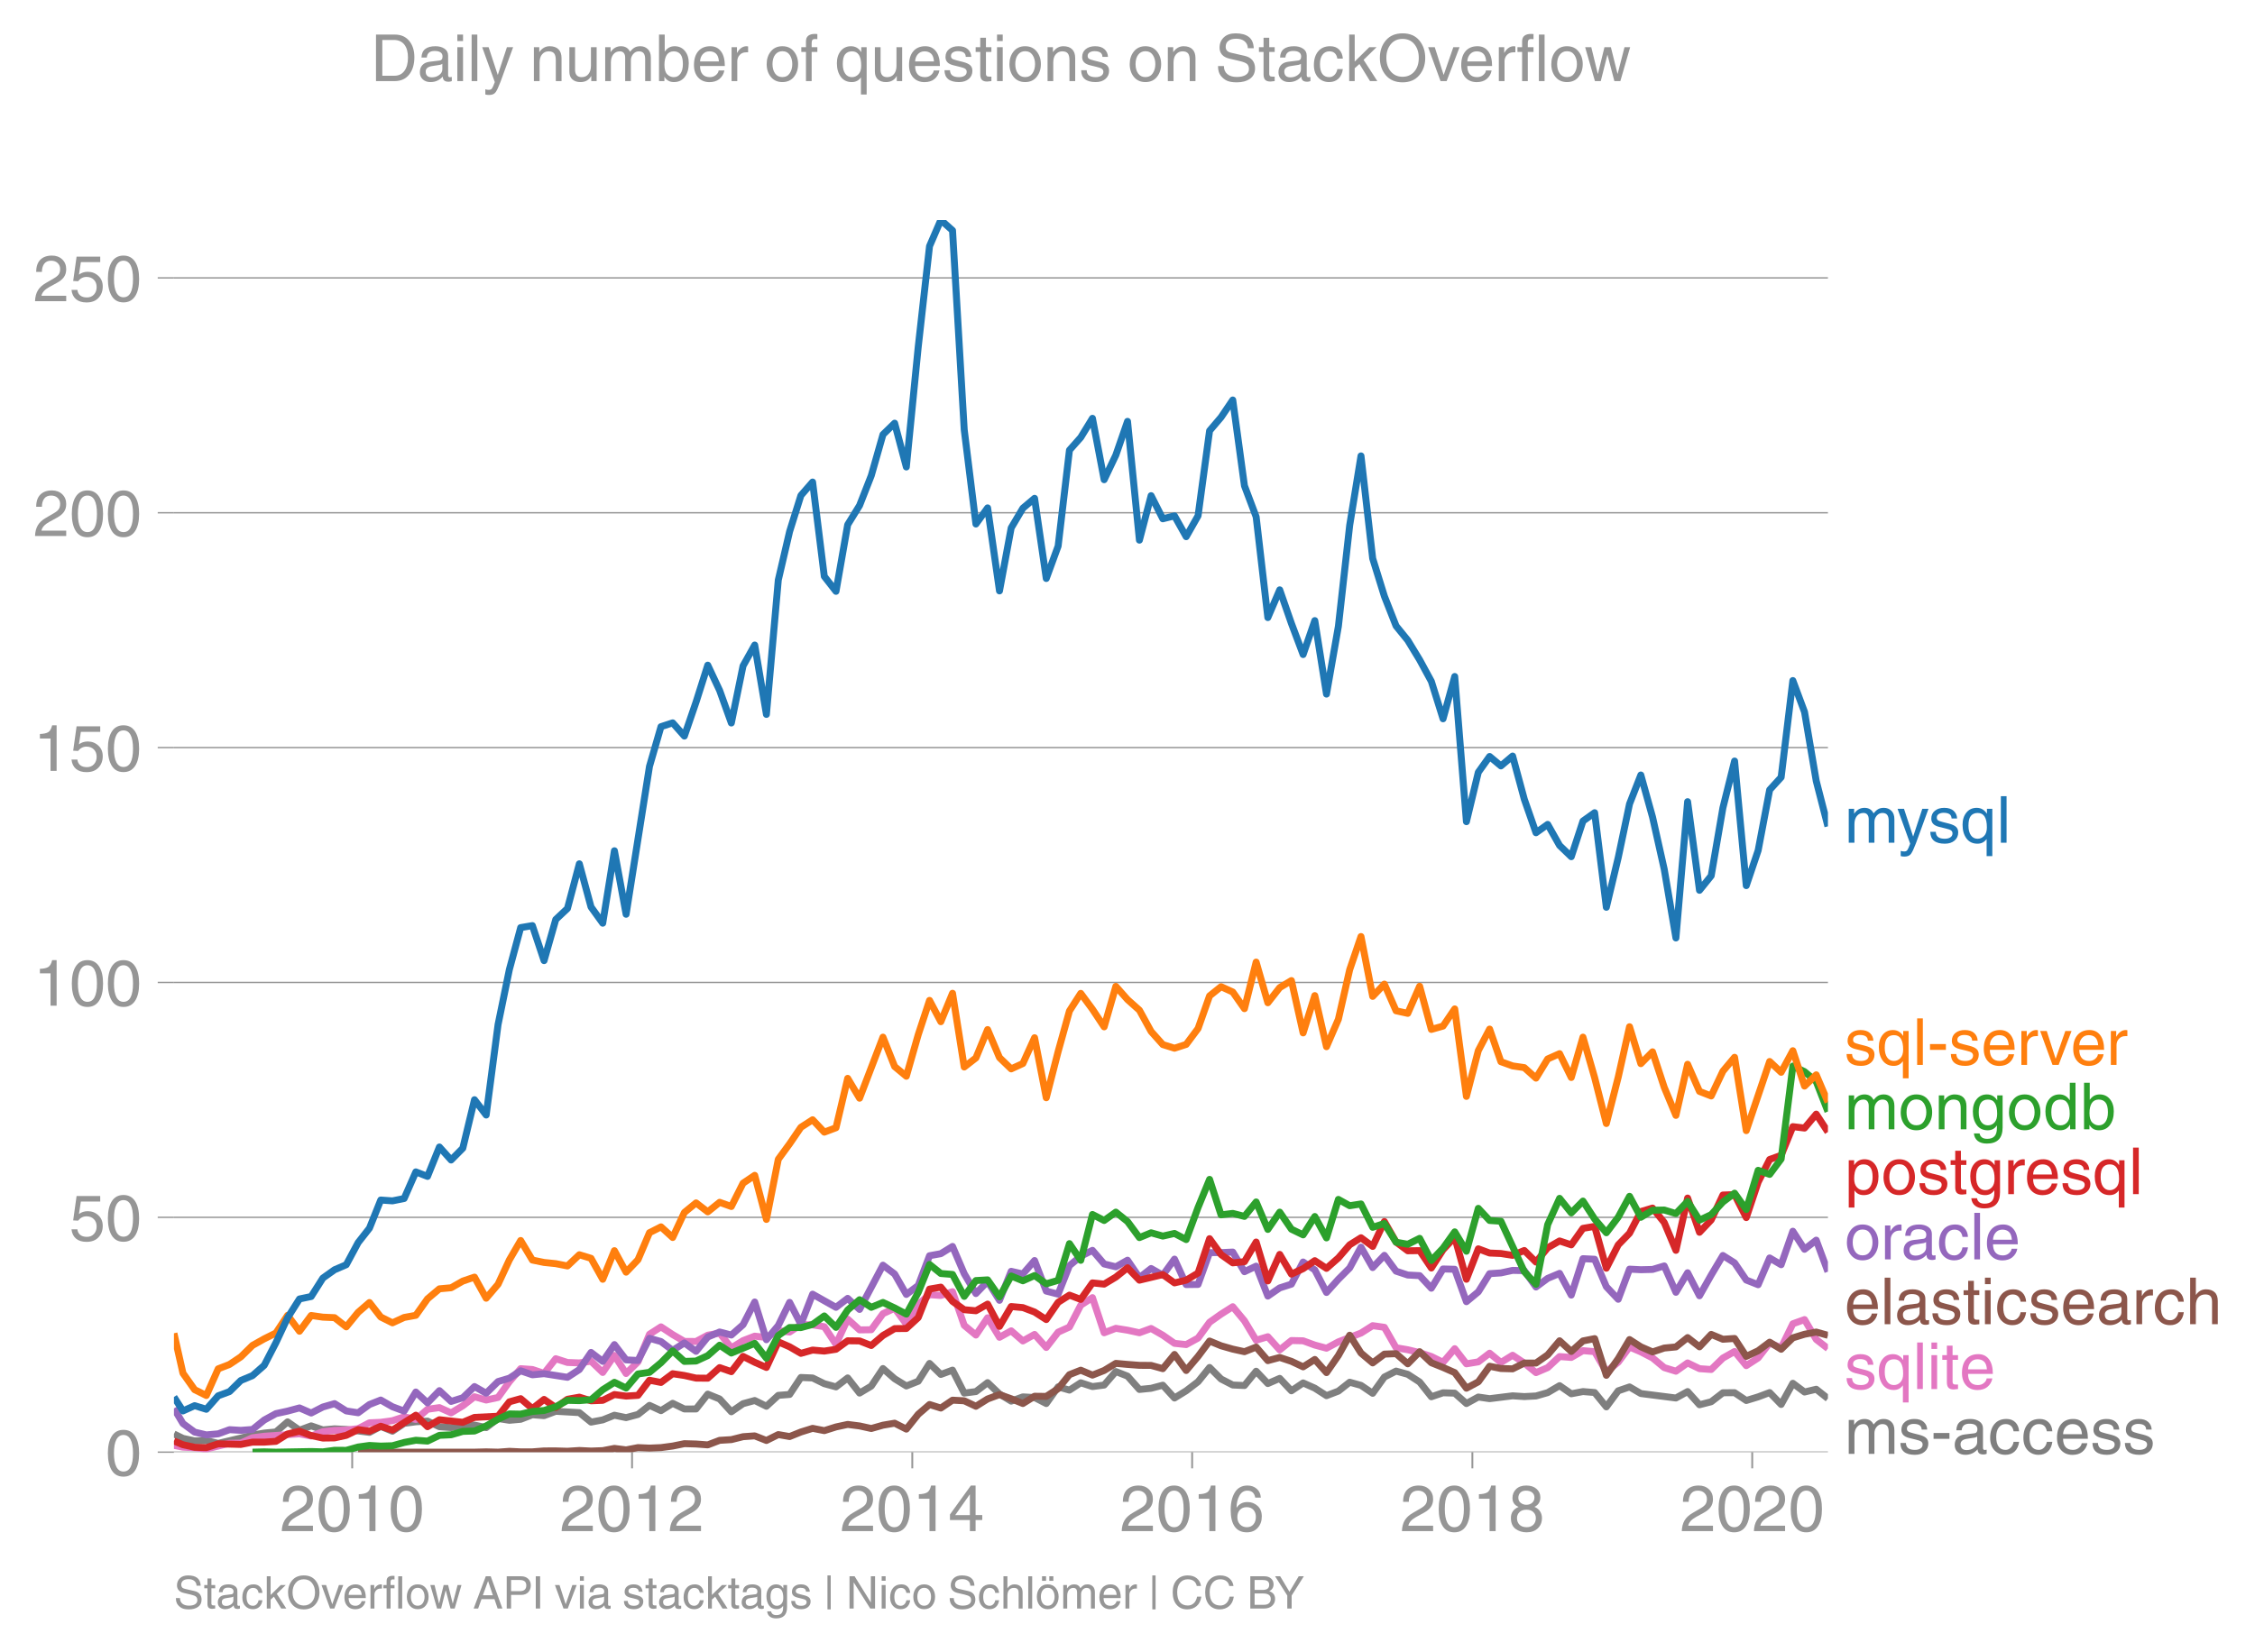 <svg height="475.651" viewBox="0 0 486.886 356.738" width="649.181" xmlns="http://www.w3.org/2000/svg" xmlns:xlink="http://www.w3.org/1999/xlink"><defs><style>*{stroke-linecap:butt;stroke-linejoin:round}</style></defs><g id="figure_1"><path d="M0 356.738h486.886V0H0z" fill="none" id="patch_1"/><g id="axes_1"><path d="M37.556 313.628h357.12V47.516H37.556z" fill="none" id="patch_2"/><path clip-path="url(#p582e2c8a3d)" d="M37.556 309.697l1.947.953 2.523.544 2.524-.053 2.566.59 4.882-1.146 2.526-.643 2.525-.437 2.524-.239 2.525-2.183 2.566 1.8 2.524-.936 2.527.87 2.522-.227 2.525.13 5.008.633 2.44-1.288 2.526 1.032 2.525-1.686 2.524-.343 2.525-.148 2.566 1.21 2.524.19 2.526-.451 2.523-.09 2.525.548 2.566-1.963 2.441.38 2.44-.217 2.527-.98 2.524.195 2.525-.94 5.09.285 2.525 2.049 2.526-.478 2.523-1.01 2.525.52 2.566-.688 2.483-1.961 2.481 1.143 2.526-1.584 2.525 1.224 2.524-.007 2.525-3.2 2.566 1.047 2.524 2.762 2.527-1.747 2.523-.688 2.524 1.244 2.566-2.356 2.442-.192 2.44-3.67 2.526.105 2.525 1.237 2.524.69 2.525-1.934 2.566 3.273 2.524-1.508 2.527-3.793 2.522 2.204 2.525 1.559 2.566-1.015 2.442-3.85 2.44 2.378 2.526-.932 2.525 4.957 2.524-.324 2.525-1.934 2.566 2.454 2.524 1.543 2.526-.921 2.523.143 2.525 1.297 2.566-3.6 2.441.7 2.44-1.583 2.527.819 2.524-.329 2.525-2.917 2.524.987 2.566 2.88 2.525-.25 2.526-.667 2.523 2.764 2.525-1.553 2.565-1.963 2.484-3.079 2.481 2.49 2.526 1.299 2.525.108 2.524-3.084 2.525 2.658 2.566-1.112 2.524 2.68 2.527-1.699 2.523 1.125 2.524 1.624 2.566-.982 2.442-1.92 2.44.677 2.526 1.717 2.525-3.517 2.524-1.285 2.525.696 2.566 1.669 2.524 3.18 2.527-.857 2.522.08 2.525 2.244 2.566-1.407 2.442.354 4.966-.616 2.524.164 2.525-.13 2.525-.721 2.566-1.506 2.524 1.753 2.526-.476 2.523.206 2.525 3.099 2.566-3.469 2.441-.84 2.44 1.429 7.576.964 2.524-1.39 2.566 2.848 2.525-.646 2.526-1.94 2.523-.021 2.524 1.69 2.566-.785 2.484-.929 2.481 2.565 2.526-4.57 2.525 1.887 2.524-.602 2.525 2.009h0" fill="none" stroke="#7f7f7f" stroke-linecap="square" stroke-width="1.5" id="line2d_1"/><g id="matplotlib.axis_1"><g id="xtick_1"><g id="line2d_2"><defs><path d="M0 0v3.5" id="mb3c76dcc14" stroke="#969696" stroke-width=".4"/></defs><use x="76.045" xlink:href="#mb3c76dcc14" y="313.628" fill="#969696" stroke="#969696" stroke-width=".4"/></g><g transform="matrix(.14 0 0 -.14 60.474 330.678)" fill="#969696" id="text_1"><defs><path d="M4.39 45.125q0 12.39 6.391 18.781 6.406 6.407 17.938 6.407 9.656 0 15.812-5.86 6.157-5.86 6.157-15.14 0-7.22-3.547-12.188-3.532-4.953-10.422-8.703l-12.11-6.64Q13.922 15.921 12.5 8.296h38.188V0H2.593q.39 9.906 4.297 16.5 3.906 6.594 12.203 11.375l12.593 7.328q5.032 2.89 7.329 5.984 2.297 3.094 2.297 8.516 0 5.375-3.766 9.031-3.75 3.672-10.156 3.672-7.078 0-10.594-4.672-3.516-4.656-3.61-12.609z" id="HelveticaWorld-Regular-50"/><path d="M42.484 34.188q0 14.109-3.734 21.156-3.734 7.062-10.969 7.062-7.078 0-10.89-7.062-3.797-7.047-3.797-21.157 0-13.671 3.75-20.937Q20.609 6 27.78 6q7.235 0 10.969 7 3.734 7.016 3.734 21.188zm9.422 0q0-17.297-6.25-26.704-6.25-9.39-17.875-9.39-12.062 0-18.062 9.734-6 9.75-6 26.36 0 17.03 6.14 26.578 6.157 9.547 17.922 9.547 11.625 0 17.875-9.5t6.25-26.626z" id="HelveticaWorld-Regular-48"/><path d="M35.89 0h-9.374v49.906H10.109v6.985q8.594.28 12.782 2.75Q27.094 62.109 29 70.313h6.89z" id="HelveticaWorld-Regular-49"/></defs><use xlink:href="#HelveticaWorld-Regular-50"/><use x="55.615" xlink:href="#HelveticaWorld-Regular-48"/><use x="111.23" xlink:href="#HelveticaWorld-Regular-49"/><use x="166.846" xlink:href="#HelveticaWorld-Regular-48"/></g></g><g id="xtick_2"><use x="136.469" xlink:href="#mb3c76dcc14" y="313.628" fill="#969696" stroke="#969696" stroke-width=".4" id="line2d_3"/><g transform="matrix(.14 0 0 -.14 120.898 330.678)" fill="#969696" id="text_2"><use xlink:href="#HelveticaWorld-Regular-50"/><use x="55.615" xlink:href="#HelveticaWorld-Regular-48"/><use x="111.23" xlink:href="#HelveticaWorld-Regular-49"/><use x="166.846" xlink:href="#HelveticaWorld-Regular-50"/></g></g><g id="xtick_3"><use x="196.975" xlink:href="#mb3c76dcc14" y="313.628" fill="#969696" stroke="#969696" stroke-width=".4" id="line2d_4"/><g transform="matrix(.14 0 0 -.14 181.404 330.678)" fill="#969696" id="text_3"><defs><path d="M10.594 24.703h22.61v31.89h-.188zM42 17.093V0h-8.797v17.094H2.484v8.593L34.72 70.314H42v-45.61h10.297v-7.61z" id="HelveticaWorld-Regular-52"/></defs><use xlink:href="#HelveticaWorld-Regular-50"/><use x="55.615" xlink:href="#HelveticaWorld-Regular-48"/><use x="111.23" xlink:href="#HelveticaWorld-Regular-49"/><use x="166.846" xlink:href="#HelveticaWorld-Regular-52"/></g></g><g id="xtick_4"><use x="257.398" xlink:href="#mb3c76dcc14" y="313.628" fill="#969696" stroke="#969696" stroke-width=".4" id="line2d_5"/><g transform="matrix(.14 0 0 -.14 241.828 330.678)" fill="#969696" id="text_4"><defs><path d="M14.11 21.578q0-6.875 4.093-11.234Q22.313 6 28.906 6q6.297 0 10.032 4.438 3.734 4.453 3.734 11.687 0 6.297-3.688 10.547-3.687 4.25-10.468 4.25-6.594 0-10.5-4.156-3.907-4.157-3.907-11.188zM41.702 51.61q-.984 5.375-3.984 8.078-3 2.72-8.125 2.72-8.11 0-12.36-7.923-4.25-7.906-4.343-18.109l.203-.188q5.61 8.641 16.687 8.641 8.844 0 15.438-5.86 6.593-5.859 6.593-16.452 0-10.5-6.25-17.47-6.25-6.952-16.843-6.952-12.219 0-18.563 8.687-6.344 8.703-6.344 25.938 0 16.593 6.485 27.093 6.5 10.5 19.484 10.5 8.407 0 14.219-5.015 5.813-5 6.297-13.688z" id="HelveticaWorld-Regular-54"/></defs><use xlink:href="#HelveticaWorld-Regular-50"/><use x="55.615" xlink:href="#HelveticaWorld-Regular-48"/><use x="111.23" xlink:href="#HelveticaWorld-Regular-49"/><use x="166.846" xlink:href="#HelveticaWorld-Regular-54"/></g></g><g id="xtick_5"><use x="317.905" xlink:href="#mb3c76dcc14" y="313.628" fill="#969696" stroke="#969696" stroke-width=".4" id="line2d_6"/><g transform="matrix(.14 0 0 -.14 302.334 330.678)" fill="#969696" id="text_5"><defs><path d="M27.594 40.578q5.422 0 8.953 3.094 3.547 3.11 3.547 8.234 0 4.594-3.407 7.547-3.39 2.953-9.687 2.953-5.61 0-8.672-3.11-3.047-3.093-3.047-7.874 0-5.125 3.813-7.984 3.812-2.86 8.5-2.86zm.093-7.562q-6.78 0-10.64-3.766-3.86-3.766-3.86-9.234 0-6.297 3.907-10.157Q21 6 28.219 6q6.406 0 10.234 3.86 3.828 3.859 3.828 10.265 0 5.469-3.828 9.172-3.828 3.719-10.766 3.719zM49.22 52.203q0-10.594-9.032-14.797 6.204-2.781 8.86-7.36 2.656-4.562 2.656-9.733 0-10.016-6.453-16.125-6.438-6.094-17.375-6.094-9.563 0-16.813 5.25-7.25 5.25-7.25 17.062 0 11.922 11.907 16.907-9.516 3.796-9.516 13.671 0 8.297 5.64 13.813 5.641 5.516 15.641 5.516 10.016 0 15.875-5.204 5.86-5.203 5.86-12.906z" id="HelveticaWorld-Regular-56"/></defs><use xlink:href="#HelveticaWorld-Regular-50"/><use x="55.615" xlink:href="#HelveticaWorld-Regular-48"/><use x="111.23" xlink:href="#HelveticaWorld-Regular-49"/><use x="166.846" xlink:href="#HelveticaWorld-Regular-56"/></g></g><g id="xtick_6"><use x="378.328" xlink:href="#mb3c76dcc14" y="313.628" fill="#969696" stroke="#969696" stroke-width=".4" id="line2d_7"/><g transform="matrix(.14 0 0 -.14 362.758 330.678)" fill="#969696" id="text_6"><use xlink:href="#HelveticaWorld-Regular-50"/><use x="55.615" xlink:href="#HelveticaWorld-Regular-48"/><use x="111.23" xlink:href="#HelveticaWorld-Regular-50"/><use x="166.846" xlink:href="#HelveticaWorld-Regular-48"/></g></g></g><g id="matplotlib.axis_2"><g id="ytick_1"><path clip-path="url(#p582e2c8a3d)" d="M37.556 313.628h357.12" fill="none" stroke="#969696" stroke-linecap="square" stroke-width=".3" id="line2d_8"/><g id="line2d_9"><defs><path d="M0 0h-3.5" id="m9cf4e7e086" stroke="#969696" stroke-width=".3"/></defs><use x="37.556" xlink:href="#m9cf4e7e086" y="313.628" fill="#969696" stroke="#969696" stroke-width=".3"/></g><use xlink:href="#HelveticaWorld-Regular-48" transform="matrix(.14 0 0 -.14 22.77 318.653)" fill="#969696" id="text_7"/></g><g id="ytick_2"><path clip-path="url(#p582e2c8a3d)" d="M37.556 262.906h357.12" fill="none" stroke="#969696" stroke-linecap="square" stroke-width=".3" id="line2d_10"/><use x="37.556" xlink:href="#m9cf4e7e086" y="262.906" fill="#969696" stroke="#969696" stroke-width=".3" id="line2d_11"/><g transform="matrix(.14 0 0 -.14 14.985 267.93)" fill="#969696" id="text_8"><defs><path d="M14.703 40.922q5.813 4.39 13.625 4.39 9.469 0 16.281-6.296 6.813-6.297 6.813-16.22 0-10.78-6.578-17.796-6.563-7-18.422-7-10.313 0-16.266 5.047Q4.203 8.109 3.22 17.39h9.094q.671-5.672 4.437-8.672 3.766-3 10.453-3 6.485 0 10.64 4.484Q42 14.703 42 21.688q0 7.125-4.36 11.421-4.343 4.297-11.218 4.297-7.813 0-13.047-6.687l-7.563.39 5.266 37.594h36.438v-8.5H17.672z" id="HelveticaWorld-Regular-53"/></defs><use xlink:href="#HelveticaWorld-Regular-53"/><use x="55.615" xlink:href="#HelveticaWorld-Regular-48"/></g></g><g id="ytick_3"><path clip-path="url(#p582e2c8a3d)" d="M37.556 212.184h357.12" fill="none" stroke="#969696" stroke-linecap="square" stroke-width=".3" id="line2d_12"/><use x="37.556" xlink:href="#m9cf4e7e086" y="212.184" fill="#969696" stroke="#969696" stroke-width=".3" id="line2d_13"/><g transform="matrix(.14 0 0 -.14 7.2 217.208)" fill="#969696" id="text_9"><use xlink:href="#HelveticaWorld-Regular-49"/><use x="55.615" xlink:href="#HelveticaWorld-Regular-48"/><use x="111.23" xlink:href="#HelveticaWorld-Regular-48"/></g></g><g id="ytick_4"><path clip-path="url(#p582e2c8a3d)" d="M37.556 161.461h357.12" fill="none" stroke="#969696" stroke-linecap="square" stroke-width=".3" id="line2d_14"/><use x="37.556" xlink:href="#m9cf4e7e086" y="161.461" fill="#969696" stroke="#969696" stroke-width=".3" id="line2d_15"/><g transform="matrix(.14 0 0 -.14 7.2 166.486)" fill="#969696" id="text_10"><use xlink:href="#HelveticaWorld-Regular-49"/><use x="55.615" xlink:href="#HelveticaWorld-Regular-53"/><use x="111.23" xlink:href="#HelveticaWorld-Regular-48"/></g></g><g id="ytick_5"><path clip-path="url(#p582e2c8a3d)" d="M37.556 110.74h357.12" fill="none" stroke="#969696" stroke-linecap="square" stroke-width=".3" id="line2d_16"/><use x="37.556" xlink:href="#m9cf4e7e086" y="110.739" fill="#969696" stroke="#969696" stroke-width=".3" id="line2d_17"/><g transform="matrix(.14 0 0 -.14 7.2 115.764)" fill="#969696" id="text_11"><use xlink:href="#HelveticaWorld-Regular-50"/><use x="55.615" xlink:href="#HelveticaWorld-Regular-48"/><use x="111.23" xlink:href="#HelveticaWorld-Regular-48"/></g></g><g id="ytick_6"><path clip-path="url(#p582e2c8a3d)" d="M37.556 60.017h357.12" fill="none" stroke="#969696" stroke-linecap="square" stroke-width=".3" id="line2d_18"/><use x="37.556" xlink:href="#m9cf4e7e086" y="60.017" fill="#969696" stroke="#969696" stroke-width=".3" id="line2d_19"/><g transform="matrix(.14 0 0 -.14 7.2 65.042)" fill="#969696" id="text_12"><use xlink:href="#HelveticaWorld-Regular-50"/><use x="55.615" xlink:href="#HelveticaWorld-Regular-53"/><use x="111.23" xlink:href="#HelveticaWorld-Regular-48"/></g></g></g><path clip-path="url(#p582e2c8a3d)" d="M37.556 312.17l1.947.378 2.523.133 2.524.26 5.008-1.233 2.44-.043 2.526-1.148 2.525-.325 7.615-.523 2.524.476 2.527-.934 2.522-.283 2.525-.077 2.566-.295 2.442-1.268 2.44-.106 2.526-.35 2.525-.828 2.524.557 2.525-2.194 2.566-.36 2.524 1.134 2.526-1.526 2.523-1.957 2.525.713 2.566-.556 2.441-3.403 2.44-2.815 2.527.177 2.524.838 2.525-3.171 2.524.815 2.566.098 2.525-.372 2.526 2.433 2.523-3.684 2.525 3.913 2.566-2.52 2.483-5.962 2.481-1.597 2.526 1.668 2.525 1.474 2.524.014 2.525-1.356 2.566-.458 2.524 3.2 2.527-1.564 2.523-.972 2.524.285 2.566-1.472 2.442.303 2.44-1.612 2.526.062 2.525.396 2.524 3.797 2.525-5.433 2.566 2.323 2.524-.035 2.527-3.467 2.522-1.166 2.525 3.424 2.566-4.286 2.442-2.082 2.44.184 2.526-.824 2.525 7.27 2.524 2.097 2.525-3.733 2.566 4.221 2.524-1.401 2.526 2.187 2.523-1.41 2.525 2.817 2.566-3.305 2.441-1.11 2.44-4.715 2.527-1.633 2.524 7.589 2.525-.961 2.524.404 2.566.557 2.525-.927 2.526 1.45 2.523 1.762 2.525.267 2.565-1.407 2.484-3.413 2.481-1.757 2.526-1.603 2.525 3.042 2.524 4.195 2.525-.758 2.566 2.847 2.524-2.022 2.527.058 2.523.923 2.524.68 2.566-1.374 4.882-1.898 2.526-1.601 2.525.358 2.524 4.41 2.525.433 2.566.622 2.524.838 2.527 1.256 2.522-2.946 2.525 3.273 2.566-.425 2.442-1.873 2.44 2.004 2.526-1.56 2.524 1.69 2.525 2.064 2.525-1.082 2.566-2.389 2.524.191 2.526-1.467 2.523.216 2.525 4.366 2.566-2.095 2.441-3.278 2.44 1.053 2.527 1.307 2.524 2.096 2.525.778 2.524-1.792 2.566 1.243 2.525.177 2.526-2.467 2.523-1.422 2.524 3.058 2.566-1.67 2.484-3.222 2.481 1.03 2.526-5.18 2.525-.906 2.524 4.287 2.525 1.963h0" fill="none" stroke="#e377c2" stroke-linecap="square" stroke-width="1.5" id="line2d_20"/><path clip-path="url(#p582e2c8a3d)" d="M77.328 313.628l2.442-.036 2.44.036h20.239l2.525-.065 2.566.065 2.441-.18 2.44.115 2.527-.002 2.524-.195 2.525-.008 2.524.074 2.566-.164 2.525.124 2.526-.091 2.523-.484 2.525.32 2.566-.49 2.483.107 2.481-.107 2.526-.338 2.525-.513 2.524.074 2.525.187 2.566-.981 2.524-.153 2.527-.633 2.523-.178 2.524.996 2.566-1.276 2.442.427 2.44-.983 2.526-.788 2.525.493 2.524-.797 2.525-.544 2.566.327 2.524.555 2.527-.719 2.522-.43 2.525 1.281 2.566-3.207 2.442-2.108 2.44.767 2.526-1.704 2.525.133 2.524 1.185 2.525-1.578 2.566-.949 2.524.904 2.526 1.027 2.523-1.568 2.525.03 2.566-1.67 2.441-3.026 2.44-.965 2.527 1.066 2.524-1.001 2.525-1.535 2.524.226 2.566.196 2.525.018 2.526.702 2.523-3.07 2.525 3.463 2.565-3.043 2.484-3.316 2.481 1.025 2.526.722 2.525.554 2.524-.994 2.525 2.925 2.566-.687 2.524.84 2.527 1.189 2.523-1.595 2.524 2.838 2.566-3.698 2.442-4.374 2.44 3.85 2.526 2.128 2.525-1.898 2.524-.097 2.525 2.191 2.566-2.618 2.524 2.388 2.527 1.016 2.522 1.114 2.525 3.369 2.566-1.375 2.442-3.366 2.44.487 2.526.074 2.524-1.252h2.525l2.525-1.768 2.566-3.043 2.524 2.31 2.526-2.277 2.523-.497 2.525 7.925 2.566-3.6 2.441-4.12 2.44 1.568 2.527 1.102 2.524-.84 2.525-.242 2.524-2.016 2.566 1.996 2.525-2.686 2.526 1.05 2.523-.17 2.524 3.868 2.566-1.211 2.484-1.86 2.481 1.533 2.526-2.466 2.525-.774 2.524-.477 2.525.706" fill="none" stroke="#8c564b" stroke-linecap="square" stroke-width="1.5" id="line2d_21"/><g transform="matrix(.14 0 0 -.14 398.247 182.005)" fill="#1f77b4" id="text_13"><defs><path d="M6.594 52.297h8.297v-7.375h.203q5.906 8.89 15.812 8.89 9.813 0 13.922-8.5 3.75 4.594 7.266 6.547 3.515 1.953 8.703 1.953 6.781 0 11.484-4.453Q77 44.922 77 36.187V0h-8.781v33.797q0 6.094-2.297 9.094-2.297 3.015-7.422 3.015-5.172 0-8.75-4.203-3.563-4.203-3.563-9.812V0h-8.78v36.188q0 4.53-2.11 7.124-2.094 2.594-6.094 2.594-6.297 0-10.062-4.687-3.766-4.688-3.766-12.703V0H6.594z" id="HelveticaWorld-Regular-109"/><path d="M39.016 52.297h9.562L29.891.984q-.5-1.375-.985-2.593-4.25-11.329-7.328-15.547-3.078-4.235-9.953-4.235-3.61 0-5.906.782v8.015q2.484-.89 5.468-.89 3.22 0 4.704 2.03 1.5 2.032 4.421 9.938L.875 52.297h9.922L24.812 9.719H25z" id="HelveticaWorld-Regular-121"/><path d="M36.078 37.406q-.187 4.688-3.344 6.735-3.14 2.047-9.047 2.047-4.296 0-7.359-1.907-3.047-1.89-3.047-5.468 0-2.829 1.797-4.172 1.813-1.344 7.828-2.86l8.688-2.187q7.906-2 11.297-5.11 3.406-3.093 3.406-8.656 0-7.719-5.64-12.531-5.641-4.813-15.063-4.813-11 0-16.64 4.563-5.626 4.578-5.735 13.75h8.5q.203-5.422 3.594-8.063 3.39-2.625 10.171-2.625 5.516 0 8.766 2.188 3.25 2.203 3.25 6.11 0 2.78-2.11 4.437-2.093 1.672-8.296 3.078l-10.203 2.5q-6.203 1.562-9.157 4.656-2.953 3.094-2.953 8.031 0 7.72 5.516 12.203 5.531 4.5 14.406 4.5 9.485 0 14.531-4.624 5.047-4.61 5.344-11.782z" id="HelveticaWorld-Regular-115"/><path d="M41.5 23.688q0 11.125-3.5 16.671-3.484 5.547-10.61 5.547-6.874 0-10.593-4.5-3.703-4.484-3.703-15.093 0-9.422 3.75-14.813 3.765-5.39 10.36-5.39 5.812 0 10.046 4.39 4.25 4.39 4.25 13.188zm8.406-44.391H41.11V5.516h-.187Q35.89-1.516 27-1.516q-10.984 0-17 8.157-6 8.156-6 21.047 0 11.421 5.906 18.765 5.922 7.36 15.875 7.36 9.907 0 15.625-8.891h.203v7.375h8.297z" id="HelveticaWorld-Regular-113"/><path d="M15.375 0H6.594v71.781h8.781z" id="HelveticaWorld-Regular-108"/></defs><use xlink:href="#HelveticaWorld-Regular-109"/><use x="81.008" xlink:href="#HelveticaWorld-Regular-121"/><use x="129.117" xlink:href="#HelveticaWorld-Regular-115"/><use x="178.117" xlink:href="#HelveticaWorld-Regular-113"/><use x="234.611" xlink:href="#HelveticaWorld-Regular-108"/></g><g transform="matrix(.14 0 0 -.14 398.247 229.993)" fill="#ff7f0e" id="text_14"><defs><path d="M28.906 23.188H4.391v8.984h24.515z" id="HelveticaWorld-Regular-45"/><path d="M42.484 30.328q-.687 8.485-4.5 12.031-3.797 3.547-10.109 3.547-6.39 0-10.328-4.5-3.922-4.484-4.172-11.078zm8.391-13.922q-1.453-8.11-7.953-13.422-5.719-4.5-15.047-4.593-10.984.093-17.438 7.203Q4 12.704 4 24.704q0 13.78 6.64 21.437 6.641 7.672 18.47 7.672 10.593 0 16.546-7.922 5.953-7.907 5.953-22.594H13.375q0-8.203 3.813-12.703Q21 6.109 28.608 6.109q5.375 0 9.235 3.235 3.86 3.25 4.25 7.062z" id="HelveticaWorld-Regular-101"/><path d="M15.375 0H6.594v52.297h8.297v-8.688h.203q5.703 10.203 14.687 10.203 1.422 0 2.297-.296V44.39h-3.266q-5.906 0-9.671-4.016-3.766-4-3.766-9.953z" id="HelveticaWorld-Regular-114"/><path d="M39.406 52.297h9.625L29.11 0h-9.437L.594 52.297h10.203L24.422 9.719h.187z" id="HelveticaWorld-Regular-118"/></defs><use xlink:href="#HelveticaWorld-Regular-115"/><use x="49" xlink:href="#HelveticaWorld-Regular-113"/><use x="105.494" xlink:href="#HelveticaWorld-Regular-108"/><use x="127.516" xlink:href="#HelveticaWorld-Regular-45"/><use x="160.816" xlink:href="#HelveticaWorld-Regular-115"/><use x="210.816" xlink:href="#HelveticaWorld-Regular-101"/><use x="266.236" xlink:href="#HelveticaWorld-Regular-114"/><use x="301.18" xlink:href="#HelveticaWorld-Regular-118"/><use x="348.789" xlink:href="#HelveticaWorld-Regular-101"/><use x="404.209" xlink:href="#HelveticaWorld-Regular-114"/></g><g transform="matrix(.14 0 0 -.14 398.247 243.901)" fill="#2ca02c" id="text_15"><defs><path d="M12.703 26.219q0-8.735 3.953-14.375 3.953-5.64 11.219-5.64 7.531 0 11.438 5.905 3.906 5.907 3.906 14.11 0 8.297-3.907 14.078-3.906 5.797-11.437 5.797-6.969 0-11.078-5.453-4.094-5.438-4.094-14.422zm-8.984 0q0 11.672 6.484 19.625 6.5 7.968 17.672 7.968 11.438 0 17.875-8.062 6.453-8.047 6.453-19.531 0-11.516-6.406-19.625-6.39-8.11-17.922-8.11-11.078 0-17.625 7.86-6.531 7.86-6.531 19.875z" id="HelveticaWorld-Regular-111"/><path d="M49.219 0h-8.844v32.172q0 7.422-2.594 10.578-2.578 3.156-8.578 3.156-5.906 0-9.875-4.5-3.953-4.484-3.953-12.89V0H6.594v52.297h8.297v-7.375h.203q6.203 8.89 15.812 8.89 8.89 0 13.594-4.718 4.719-4.703 4.719-13.5z" id="HelveticaWorld-Regular-110"/><path d="M12.984 26.313q0-9.61 3.813-14.907Q20.609 6.11 27.094 6.11q6.312 0 10.312 4.579 4 4.593 4 13 0 11.03-3.5 16.625-3.484 5.593-10.61 5.593-7.171 0-10.75-4.765-3.562-4.766-3.562-14.828zM49.812 2.983q0-12.609-6.062-18.797-6.047-6.203-18.266-6.203-8.78 0-13.984 4.047Q6.297-13.922 5.516-6.39h8.796q.672-3.812 3.532-6.062 2.86-2.25 8.281-2.25 7.375 0 11.125 3.969 3.766 3.953 3.766 12.828v3.719h-.188q-4.937-7.329-13.922-7.329-11.187 0-17.093 8.25-5.907 8.25-5.907 20.953 0 11.625 5.953 18.875 5.97 7.25 15.829 7.25 9.906 0 15.625-8.89h.187v7.375h8.313z" id="HelveticaWorld-Regular-103"/><path d="M13.094 26.313q0-9.704 3.844-14.954 3.859-5.25 10.265-5.25 6.094 0 10.188 4.485 4.109 4.5 4.109 13.094 0 11.03-3.5 16.625-3.484 5.593-10.61 5.593-6.78 0-10.546-4.453-3.75-4.437-3.75-15.14zM50.39 0h-8.297v7.172h-.203q-4.97-8.688-15.078-8.688-10.891 0-16.86 8.297Q4 15.094 4 27.688q0 11.625 5.906 18.875 5.922 7.25 15.875 7.25 9.813 0 15.625-8.891l.203.594V71.78h8.782z" id="HelveticaWorld-Regular-100"/><path d="M43.406 26.313q0 10.5-3.718 15.046-3.704 4.547-10.579 4.547-6.984-.11-10.562-5.453Q14.984 35.11 14.984 25q0-10.297 4.297-14.594Q23.578 6.11 29.297 6.11q6.5 0 10.297 5.344 3.812 5.344 3.812 14.86zM6.594 0v71.781h8.781V45.703h.203q5.61 8.11 15.14 8.11 9.766 0 15.766-7.25t6-18.876q0-13.093-6.062-21.156Q40.375-1.516 29.5-1.516q-9.578 0-14.406 8.016h-.203V0z" id="HelveticaWorld-Regular-98"/></defs><use xlink:href="#HelveticaWorld-Regular-109"/><use x="83.008" xlink:href="#HelveticaWorld-Regular-111"/><use x="138.916" xlink:href="#HelveticaWorld-Regular-110"/><use x="194.092" xlink:href="#HelveticaWorld-Regular-103"/><use x="250" xlink:href="#HelveticaWorld-Regular-111"/><use x="305.908" xlink:href="#HelveticaWorld-Regular-100"/><use x="362.891" xlink:href="#HelveticaWorld-Regular-98"/></g><g transform="matrix(.14 0 0 -.14 398.247 257.901)" fill="#d62728" id="text_16"><defs><path d="M14.984 23.688q0-8.407 4.094-13 4.11-4.579 10.219-4.579 6.687 0 10.39 5.438 3.72 5.453 3.72 14.765 0 10.22-3.563 14.907-3.563 4.687-10.735 4.687-6.984 0-10.562-5.5-3.563-5.5-3.563-16.718zm-8.39 28.609h8.297v-7.375h.203q5.61 8.89 15.625 8.89 10.11 0 15.937-7.359 5.828-7.344 5.828-18.766 0-12.796-5.953-21Q40.578-1.515 29.5-1.515q-9.094 0-13.922 7.032h-.203v-26.22H6.594z" id="HelveticaWorld-Regular-112"/><path d="M17.188 45.016V10.984q0-2 1.093-3.046 1.11-1.047 3.938-1.047h3.375V0Q20.797-.688 19-.688q-5.516 0-8.063 2.641-2.53 2.64-2.53 8.547v34.516H1.311v7.28h7.094v14.595h8.781V52.297h8.407v-7.281z" id="HelveticaWorld-Regular-116"/></defs><use xlink:href="#HelveticaWorld-Regular-112"/><use x="56.494" xlink:href="#HelveticaWorld-Regular-111"/><use x="112.402" xlink:href="#HelveticaWorld-Regular-115"/><use x="162.402" xlink:href="#HelveticaWorld-Regular-116"/><use x="190.088" xlink:href="#HelveticaWorld-Regular-103"/><use x="245.996" xlink:href="#HelveticaWorld-Regular-114"/><use x="277.564" xlink:href="#HelveticaWorld-Regular-101"/><use x="332.984" xlink:href="#HelveticaWorld-Regular-115"/><use x="381.984" xlink:href="#HelveticaWorld-Regular-113"/><use x="438.479" xlink:href="#HelveticaWorld-Regular-108"/></g><g transform="matrix(.14 0 0 -.14 398.247 271.993)" fill="#9467bd" id="text_17"><defs><path d="M38.375 26.703q-.969-1.015-3.828-1.656-2.86-.625-10.672-1.656-5.766-.688-8.469-2.844-2.703-2.14-2.703-5.656 0-4.297 2.281-6.688 2.297-2.39 7.329-2.39 6.296 0 11.171 3.578 4.891 3.593 4.891 8.718zM6.203 36.375q.297 8.844 5.734 13.14 5.454 4.297 15.844 4.297 8.297 0 13.907-3.765 5.624-3.75 5.624-10.844V9.078Q47.313 6 50.094 6q1.125 0 2.89.39V0Q50.594-.984 48-.984q-4.5 0-6.703 1.921-2.188 1.938-2.281 6.047-7.516-8.5-18.891-8.5-7.422 0-11.922 4.204Q3.72 6.89 3.72 13.624q0 6.89 3.906 11.125Q11.531 29 19 29.89l15.516 1.891q4.203.64 4.203 6.203 0 4.11-3.047 6.297-3.047 2.203-9.25 2.203-5.516 0-8.485-2.437-2.953-2.438-3.53-7.672z" id="HelveticaWorld-Regular-97"/><path d="M39.594 34.719q-1.89 11.187-12.39 11.187-6.5 0-10.454-5.203-3.953-5.203-3.953-14.484 0-10.11 3.656-15.11 3.672-5 10.64-5 4.688 0 8.11 3.438 3.422 3.437 4.39 8.953h8.5q-1.312-9.703-6.859-14.86-5.547-5.156-14.328-5.156-10.297 0-16.89 7.047-6.594 7.063-6.594 19.172 0 13.281 6.594 21.188 6.593 7.922 18.5 7.922 8.687 0 13.843-5.204 5.157-5.203 5.735-13.89z" id="HelveticaWorld-Regular-99"/></defs><use xlink:href="#HelveticaWorld-Regular-111"/><use x="55.908" xlink:href="#HelveticaWorld-Regular-114"/><use x="87.477" xlink:href="#HelveticaWorld-Regular-97"/><use x="142.408" xlink:href="#HelveticaWorld-Regular-99"/><use x="193.678" xlink:href="#HelveticaWorld-Regular-108"/><use x="215.699" xlink:href="#HelveticaWorld-Regular-101"/></g><g transform="matrix(.14 0 0 -.14 398.247 285.993)" fill="#8c564b" id="text_18"><defs><path d="M6.594 61.813v9.968h8.781v-9.969zM15.375 0H6.594v52.297h8.781z" id="HelveticaWorld-Regular-105"/><path d="M49.219 0h-8.844v34.188q0 6.296-2.438 9-2.437 2.718-7.953 2.718-6.797 0-10.703-4.406-3.906-4.39-3.906-12.984V0H6.594v71.781h8.781V45.312h.203q6 8.5 15.328 8.5 8.594 0 13.453-4.5 4.86-4.484 4.86-13.718z" id="HelveticaWorld-Regular-104"/></defs><use xlink:href="#HelveticaWorld-Regular-101"/><use x="55.42" xlink:href="#HelveticaWorld-Regular-108"/><use x="77.441" xlink:href="#HelveticaWorld-Regular-97"/><use x="132.373" xlink:href="#HelveticaWorld-Regular-115"/><use x="182.373" xlink:href="#HelveticaWorld-Regular-116"/><use x="210.059" xlink:href="#HelveticaWorld-Regular-105"/><use x="232.08" xlink:href="#HelveticaWorld-Regular-99"/><use x="283.35" xlink:href="#HelveticaWorld-Regular-115"/><use x="333.35" xlink:href="#HelveticaWorld-Regular-101"/><use x="388.77" xlink:href="#HelveticaWorld-Regular-97"/><use x="443.701" xlink:href="#HelveticaWorld-Regular-114"/><use x="475.27" xlink:href="#HelveticaWorld-Regular-99"/><use x="526.539" xlink:href="#HelveticaWorld-Regular-104"/></g><g transform="matrix(.14 0 0 -.14 398.247 299.993)" fill="#e377c2" id="text_19"><use xlink:href="#HelveticaWorld-Regular-115"/><use x="49" xlink:href="#HelveticaWorld-Regular-113"/><use x="105.494" xlink:href="#HelveticaWorld-Regular-108"/><use x="127.516" xlink:href="#HelveticaWorld-Regular-105"/><use x="149.537" xlink:href="#HelveticaWorld-Regular-116"/><use x="177.223" xlink:href="#HelveticaWorld-Regular-101"/></g><g transform="matrix(.14 0 0 -.14 398.247 313.993)" fill="#7f7f7f" id="text_20"><use xlink:href="#HelveticaWorld-Regular-109"/><use x="83.008" xlink:href="#HelveticaWorld-Regular-115"/><use x="133.008" xlink:href="#HelveticaWorld-Regular-45"/><use x="166.309" xlink:href="#HelveticaWorld-Regular-97"/><use x="221.24" xlink:href="#HelveticaWorld-Regular-99"/><use x="272.51" xlink:href="#HelveticaWorld-Regular-99"/><use x="323.779" xlink:href="#HelveticaWorld-Regular-101"/><use x="379.199" xlink:href="#HelveticaWorld-Regular-115"/><use x="429.199" xlink:href="#HelveticaWorld-Regular-115"/></g><g transform="matrix(.097 0 0 -.097 37.556 347.399)" fill="#969696" id="text_21"><defs><path d="M50.39 50.781q-.296 6.844-5.109 10.719-4.797 3.875-12.656 3.875-7.922 0-12.172-3.25-4.234-3.234-4.234-9.344 0-3.265 1.843-5.61 1.86-2.343 6.641-3.468l20.516-4.687q8.297-1.813 12.297-6.875 4.015-5.047 4.015-12.313 0-10.64-7.812-16.187-7.813-5.547-20.313-5.547-9.531 0-15.031 2.437-5.484 2.453-9.734 7.766-4.25 5.328-4.25 14.89h9.093q0-8 5.313-12.406 5.328-4.39 14.5-4.39 8.89 0 13.844 3.156 4.953 3.156 4.953 8.953 0 5.281-2.953 7.89Q46.188 29 37.594 31l-15.469 3.625q-7.719 1.75-11.531 6.125Q6.78 45.125 6.78 51.516q0 9.672 6.516 15.922 6.531 6.25 18.203 6.25 13.172 0 20.328-5.5 7.156-5.485 7.688-17.407z" id="HelveticaWorld-Regular-83"/><path d="M50 0H38.719L22.406 26.422l-7.312-6.594V0h-8.5v71.781h8.5v-41.61l22.5 22.126H48.78L28.813 32.813z" id="HelveticaWorld-Regular-107"/><path d="M63.922 35.89q0 12.594-6.672 20.891-6.656 8.313-18.328 8.313-11.531 0-18.266-8.313-6.734-8.297-6.734-20.89 0-12.985 6.828-21.094 6.844-8.11 18.172-8.11 11.078 0 18.031 7.907 6.969 7.922 6.969 21.297zm9.953 0q0-16.062-9.281-26.937-9.266-10.86-25.672-10.86-16.516 0-25.766 10.86-9.25 10.875-9.25 26.938 0 16.109 9.25 26.953 9.25 10.843 25.766 10.843 16.89 0 25.922-11.046 9.031-11.032 9.031-26.75z" id="HelveticaWorld-Regular-79"/><path d="M17.188 45.016V0H8.405v45.016H1.22v7.28h7.187v8.985q0 5.907 3.578 8.703 3.594 2.813 10.032 2.813 2.203 0 3.968-.188v-7.906q-1.562.188-3.578.188-2.922 0-4.078-1.438-1.14-1.437-1.14-4.656v-6.5h8.796v-7.281z" id="HelveticaWorld-Regular-102"/><path d="M25.594 0h-8.985L1.516 52.297h9.468L21 11.187h.188l10.109 41.11h9.922l10.203-41.11h.187l10.594 41.11h8.703L55.812 0h-9.234L35.984 40.484h-.187z" id="HelveticaWorld-Regular-119"/><path d="M44 29.5L33.406 61.078h-.203L21.687 29.5zm-25.297-8.594L11.188 0h-9.97l27 71.781h10.985L65.187 0H54.594l-7.078 20.906z" id="HelveticaWorld-Regular-65"/><path d="M17.828 38.625H37.11q7.282 0 10.938 3.188 3.656 3.203 3.656 9.703 0 5.812-3.516 8.89-3.515 3.078-10.687 3.078H17.828zm0-38.625H8.11v71.781h32.266q9.625 0 15.484-5.594 5.86-5.593 5.86-14.578 0-9.328-5.672-15.312-5.656-5.969-15.672-5.969H17.828z" id="HelveticaWorld-Regular-80"/><path d="M17.828 0H8.11v71.781h9.72z" id="HelveticaWorld-Regular-73"/><path d="M9.422 73.688h7.281V-1.906H9.422z" id="HelveticaWorld-Regular-124"/><path d="M55.61 71.781h9.374V0h-10.78L17.577 58.016h-.187V0H8.109v71.781h11.375l35.938-57.969h.187z" id="HelveticaWorld-Regular-78"/><path d="M12.703 26.219q0-8.735 3.953-14.375 3.953-5.64 11.219-5.64 7.531 0 11.438 5.905 3.906 5.907 3.906 14.11 0 8.297-3.907 14.078-3.906 5.797-11.437 5.797-6.969 0-11.078-5.453-4.094-5.438-4.094-14.422zm-8.984 0q0 11.672 6.484 19.625 6.5 7.968 17.672 7.968 11.438 0 17.875-8.062 6.453-8.047 6.453-19.531 0-11.516-6.406-19.625-6.39-8.11-17.922-8.11-11.078 0-17.625 7.86-6.531 7.86-6.531 19.875zm36.734 35.406H31.47v10.156h8.984zm-16.219 0H15.25v10.156h8.984z" id="HelveticaWorld-Regular-246"/><path d="M58.016 50.203q-1.625 7.313-6.782 11.094-5.14 3.797-13.343 3.797-10.594 0-17.047-7.703-6.438-7.688-6.438-20.766 0-15.14 6.094-22.547 6.11-7.39 17.688-7.39 7.609 0 13.093 5.046 5.5 5.063 7.407 14.688h9.421Q66.22 12.594 57.625 5.344t-20.906-7.25q-14.703 0-23.516 10.11Q4.391 18.311 4.391 36.28q0 17.328 9.203 27.36 9.203 10.047 24.297 10.047 12.5 0 20.265-6.454 7.766-6.437 9.235-17.03z" id="HelveticaWorld-Regular-67"/><path d="M8.11 71.781h31.484q9.281 0 14.797-5.031 5.515-5.031 5.515-13.031 0-4.844-2.422-8.828-2.406-3.97-7.187-6.172 6.687-2.532 9.828-6.735 3.156-4.203 3.156-10.797 0-9.265-6.687-15.234Q49.906 0 38.922 0H8.109zm9.562-63.484h20.703q7.625 0 11.422 3.531 3.812 3.547 3.812 9.563 0 6.093-4.25 9.093Q45.125 33.5 36.812 33.5h-19.14zm0 33.11h17.625q7.719 0 11.312 2.796 3.594 2.813 3.594 8.781 0 5.125-3.406 7.813-3.39 2.687-11.39 2.687H17.671z" id="HelveticaWorld-Regular-66"/><path d="M37.313 0h-9.72v28.906L.485 71.781h11.329l20.609-34.469 20.562 34.47h11.422L37.312 28.905z" id="HelveticaWorld-Regular-89"/></defs><use xlink:href="#HelveticaWorld-Regular-83"/><use x="66.211" xlink:href="#HelveticaWorld-Regular-116"/><use x="93.896" xlink:href="#HelveticaWorld-Regular-97"/><use x="148.828" xlink:href="#HelveticaWorld-Regular-99"/><use x="200.098" xlink:href="#HelveticaWorld-Regular-107"/><use x="250.098" xlink:href="#HelveticaWorld-Regular-79"/><use x="327.881" xlink:href="#HelveticaWorld-Regular-118"/><use x="375.49" xlink:href="#HelveticaWorld-Regular-101"/><use x="430.91" xlink:href="#HelveticaWorld-Regular-114"/><use x="464.979" xlink:href="#HelveticaWorld-Regular-102"/><use x="492.664" xlink:href="#HelveticaWorld-Regular-108"/><use x="514.686" xlink:href="#HelveticaWorld-Regular-111"/><use x="569.094" xlink:href="#HelveticaWorld-Regular-119"/><use x="641.506" xlink:href="#HelveticaWorld-Regular-32"/><use x="665.92" xlink:href="#HelveticaWorld-Regular-65"/><use x="732.619" xlink:href="#HelveticaWorld-Regular-80"/><use x="797.268" xlink:href="#HelveticaWorld-Regular-73"/><use x="823.049" xlink:href="#HelveticaWorld-Regular-32"/><use x="847.463" xlink:href="#HelveticaWorld-Regular-118"/><use x="897.072" xlink:href="#HelveticaWorld-Regular-105"/><use x="919.094" xlink:href="#HelveticaWorld-Regular-97"/><use x="974.025" xlink:href="#HelveticaWorld-Regular-32"/><use x="998.439" xlink:href="#HelveticaWorld-Regular-115"/><use x="1048.439" xlink:href="#HelveticaWorld-Regular-116"/><use x="1076.125" xlink:href="#HelveticaWorld-Regular-97"/><use x="1131.057" xlink:href="#HelveticaWorld-Regular-99"/><use x="1182.326" xlink:href="#HelveticaWorld-Regular-107"/><use x="1232.326" xlink:href="#HelveticaWorld-Regular-116"/><use x="1260.012" xlink:href="#HelveticaWorld-Regular-97"/><use x="1314.943" xlink:href="#HelveticaWorld-Regular-103"/><use x="1370.852" xlink:href="#HelveticaWorld-Regular-115"/><use x="1420.852" xlink:href="#HelveticaWorld-Regular-32"/><use x="1445.266" xlink:href="#HelveticaWorld-Regular-124"/><use x="1471.242" xlink:href="#HelveticaWorld-Regular-32"/><use x="1495.656" xlink:href="#HelveticaWorld-Regular-78"/><use x="1568.752" xlink:href="#HelveticaWorld-Regular-105"/><use x="1590.773" xlink:href="#HelveticaWorld-Regular-99"/><use x="1642.043" xlink:href="#HelveticaWorld-Regular-111"/><use x="1697.951" xlink:href="#HelveticaWorld-Regular-32"/><use x="1722.365" xlink:href="#HelveticaWorld-Regular-83"/><use x="1788.576" xlink:href="#HelveticaWorld-Regular-99"/><use x="1839.846" xlink:href="#HelveticaWorld-Regular-104"/><use x="1895.021" xlink:href="#HelveticaWorld-Regular-108"/><use x="1917.043" xlink:href="#HelveticaWorld-Regular-246"/><use x="1972.951" xlink:href="#HelveticaWorld-Regular-109"/><use x="2055.959" xlink:href="#HelveticaWorld-Regular-101"/><use x="2111.379" xlink:href="#HelveticaWorld-Regular-114"/><use x="2143.947" xlink:href="#HelveticaWorld-Regular-32"/><use x="2168.361" xlink:href="#HelveticaWorld-Regular-124"/><use x="2194.338" xlink:href="#HelveticaWorld-Regular-32"/><use x="2218.752" xlink:href="#HelveticaWorld-Regular-67"/><use x="2291.066" xlink:href="#HelveticaWorld-Regular-67"/><use x="2363.381" xlink:href="#HelveticaWorld-Regular-32"/><use x="2387.795" xlink:href="#HelveticaWorld-Regular-66"/><use x="2450.607" xlink:href="#HelveticaWorld-Regular-89"/></g><g transform="matrix(.14 0 0 -.14 80.05 17.516)" fill="#969696" id="text_22"><defs><path d="M17.828 8.297h18.797q9.766 0 15.281 7.5 5.516 7.5 5.516 20.484 0 12.844-5.563 19.969-5.562 7.125-16.062 7.234H17.828zM8.11 71.78h29.094q14.11 0 22.094-9.703 7.984-9.687 7.984-25.156 0-16.61-7.984-26.766Q51.313 0 36.813 0H8.108z" id="HelveticaWorld-Regular-68"/><path d="M6.11 52.297h8.78V17.578q0-5.765 2.61-8.625Q20.125 6.11 25 6.11q6.781 0 10.594 4.797 3.812 4.813 3.812 12.578v28.813h8.782V0H39.89v7.625l-.188.188q-4.984-9.329-16.61-9.329-7.515 0-12.25 4.094Q6.11 6.688 6.11 14.703z" id="HelveticaWorld-Regular-117"/></defs><use xlink:href="#HelveticaWorld-Regular-68"/><use x="72.021" xlink:href="#HelveticaWorld-Regular-97"/><use x="126.953" xlink:href="#HelveticaWorld-Regular-105"/><use x="148.975" xlink:href="#HelveticaWorld-Regular-108"/><use x="170.996" xlink:href="#HelveticaWorld-Regular-121"/><use x="220.605" xlink:href="#HelveticaWorld-Regular-32"/><use x="245.02" xlink:href="#HelveticaWorld-Regular-110"/><use x="300.195" xlink:href="#HelveticaWorld-Regular-117"/><use x="354.98" xlink:href="#HelveticaWorld-Regular-109"/><use x="437.988" xlink:href="#HelveticaWorld-Regular-98"/><use x="494.482" xlink:href="#HelveticaWorld-Regular-101"/><use x="549.902" xlink:href="#HelveticaWorld-Regular-114"/><use x="582.471" xlink:href="#HelveticaWorld-Regular-32"/><use x="606.885" xlink:href="#HelveticaWorld-Regular-111"/><use x="662.793" xlink:href="#HelveticaWorld-Regular-102"/><use x="690.479" xlink:href="#HelveticaWorld-Regular-32"/><use x="714.893" xlink:href="#HelveticaWorld-Regular-113"/><use x="771.387" xlink:href="#HelveticaWorld-Regular-117"/><use x="826.172" xlink:href="#HelveticaWorld-Regular-101"/><use x="881.592" xlink:href="#HelveticaWorld-Regular-115"/><use x="931.592" xlink:href="#HelveticaWorld-Regular-116"/><use x="959.277" xlink:href="#HelveticaWorld-Regular-105"/><use x="981.299" xlink:href="#HelveticaWorld-Regular-111"/><use x="1037.207" xlink:href="#HelveticaWorld-Regular-110"/><use x="1092.383" xlink:href="#HelveticaWorld-Regular-115"/><use x="1142.383" xlink:href="#HelveticaWorld-Regular-32"/><use x="1166.797" xlink:href="#HelveticaWorld-Regular-111"/><use x="1222.705" xlink:href="#HelveticaWorld-Regular-110"/><use x="1277.881" xlink:href="#HelveticaWorld-Regular-32"/><use x="1302.295" xlink:href="#HelveticaWorld-Regular-83"/><use x="1368.506" xlink:href="#HelveticaWorld-Regular-116"/><use x="1396.191" xlink:href="#HelveticaWorld-Regular-97"/><use x="1451.123" xlink:href="#HelveticaWorld-Regular-99"/><use x="1502.393" xlink:href="#HelveticaWorld-Regular-107"/><use x="1552.393" xlink:href="#HelveticaWorld-Regular-79"/><use x="1630.176" xlink:href="#HelveticaWorld-Regular-118"/><use x="1677.785" xlink:href="#HelveticaWorld-Regular-101"/><use x="1733.205" xlink:href="#HelveticaWorld-Regular-114"/><use x="1767.273" xlink:href="#HelveticaWorld-Regular-102"/><use x="1794.959" xlink:href="#HelveticaWorld-Regular-108"/><use x="1816.98" xlink:href="#HelveticaWorld-Regular-111"/><use x="1871.389" xlink:href="#HelveticaWorld-Regular-119"/></g><path clip-path="url(#p582e2c8a3d)" d="M37.556 304.181l1.947 3.262 2.523 1.857 2.524.598 2.566-.23 2.442-.895 2.44.143 2.526-.19 2.525-2.035 2.524-1.381 2.525-.55 2.566-.687 2.524 1.102 2.527-1.299 2.522-.73 2.525 1.581 2.566.393 2.442-1.781 2.44-.968 2.526 1.45 2.525.939 2.524-4.117 2.525 2.35 2.566-2.65 2.524 2.33 2.526-.793 2.523-2.42 2.525 1.439 2.566-2.52 2.441-.728 2.44-1.596 2.527.869 2.524-.247 5.05.786 2.565-1.67 2.525-3.705 2.526 1.939 2.523-3.63 2.525 3.302 2.566.131 2.483-4.793 2.481.703 2.526 1.909 2.525-1.615 2.524 1.817 2.525-3.093 2.566-1.08 2.524.657 2.527-2.228 2.523-4.907 2.524 8.147 2.566-3.076 2.442-4.996 2.44 4.734 2.526-6.5 5.05 2.84 2.524-1.936 2.566 2.39 5.05-9.556 2.523 1.9 2.525 4.416 2.566-1.931 2.442-6.43 2.44-.442 2.526-1.564 2.525 5.883 2.524 4.295 2.525-2.626 2.566 4.09 2.524-6.266 2.526.573 2.523-2.906 2.525 6.604 2.566.654 2.441-6.157 2.44-2.024 2.527-1.275 2.524 2.944 2.525.606 2.524-1.424 2.566 3.763 2.525-1.967 2.526 1.444 2.523-3.472 2.525 5.5 2.565-.032 2.484-6.871 2.481-.001 2.526-.118 2.525 4.24 2.524-1.197 2.525 6.466 2.566-1.767 2.524-.81 2.527-4.785 2.523 1.708 2.524 4.87 2.566-2.848 2.442-2.443 2.44-4.494 2.526 4.408 2.525-2.641 2.524 3.418 2.525.836 2.566.13 2.524 2.72 2.527-4.16 2.522.068 2.525 7.001 2.566-2.127 2.442-3.927 2.44-.163 2.526-.547 2.524.056 2.525 3.529 2.525-1.86 2.566-1.08 2.524 4.698 2.526-7.872 2.523.128 2.525 5.926 2.566 2.716 2.441-6.509 2.44.127 2.527-.062 2.524-.756 2.525 5.693 2.524-4.22 2.566 4.974 2.525-4.473 2.526-4.232 2.523 1.594 2.524 3.708 2.566 1.014 2.484-5.782 2.481 1.463 2.526-7.234 2.525 3.896 2.524-1.968 2.525 6.81h0" fill="none" stroke="#9467bd" stroke-linecap="square" stroke-width="1.5" id="line2d_22"/><path clip-path="url(#p582e2c8a3d)" d="M37.556 311.219l1.947.806 2.523.555 2.524.067 2.566-.819 4.882.131 2.526-.495 2.525.004 2.524-.173 2.525-1.594 2.566-.589 2.524.932 2.527.54 2.522-.033 2.525-.555 2.566-1.244 2.442.347 2.44-1.067 2.526.828 5.05-3.212 2.524 2.483 2.566-1.506 5.05.557 2.523-1.06 5.09-.25 2.442-3.113 2.44-.682 2.527 2.15 2.524-1.987 2.525 1.751 2.524-1.783 2.566-.459 2.525.788 2.526-.1 2.523-1.253 2.525.336 2.566-.163 2.483-3.26 2.481.478 2.526-1.888 2.525.383 2.524.564 2.525.025 2.566-2.29 2.524.878 2.527-3.3 2.523 1.272 2.524 1.117 2.566-5.53 2.442 1.07 2.44 1.416 2.526-.711 2.525.22 2.524-.39 2.525-1.835 2.566.033 2.524.991 2.527-2.17 2.522-1.482 2.525-.023 2.566-2.356 2.442-6.157 2.44-.42 2.526 3.073 2.525 1.803 2.524.225 2.525-1.436 2.566 4.81 2.524-4.287 2.526.23 2.523.954 2.525 1.63 2.566-3.73 2.441-1.547 2.44.925 2.527-3.568 2.524.263 2.525-1.514 2.524-2.02 2.566 2.683 5.051-1.21 2.523 1.798 2.525-.588 2.565-1.538 2.484-7.425 2.481 3.433 2.526 1.79 2.525-.252 2.524-4.245 2.525 8.401 2.566-5.727 2.524 4.258 2.527-1.182 2.523-1.726 2.524 1.661 2.566-2.258 2.442-2.828 2.44-1.524 2.526 1.872 2.525-5.374 2.524 4.427 2.525 1.889 2.566-.033 2.524 3.757 2.527-3.953 2.522-2.709 2.525 9.09 2.566-6.577 2.442.91 2.44.104 2.526.396 2.524-1.05 2.525 2.504 2.525-3.093 2.566-1.473 2.524.846 2.526-3.562 2.523-.428 2.525 9.034 2.566-5.04 2.441-2.513 2.44-4.686 2.527-.751 2.524 3.108 2.525 6.022 2.524-11.291 2.566 7.396 2.525-2.665 2.526-5.385 2.523-.093 2.524 4.968 2.566-7.657 2.484-4.896 2.481-.896 2.526-6.195 2.525.304 2.524-3.009 2.525 3.86h0" fill="none" stroke="#d62728" stroke-linecap="square" stroke-width="1.5" id="line2d_23"/><path clip-path="url(#p582e2c8a3d)" d="M54.524 313.628l2.525-.065 2.524.065 7.615-.135 2.527.07 2.522-.34 2.525.013 2.566-.72 2.442-.337 2.44.14 2.526-.077 2.525-.708 2.524-.476 2.525.181 2.566-1.243 2.524-.121 2.526-.73 2.523-.082 2.525-1.096 2.566-1.473 2.441-1.126 2.44.047 2.527-.579 2.524-.207 2.525-.807 2.524-1.385 2.566.065 2.525-.202 2.526-2.154 2.523-1.6 2.525 1.24 2.566-3.043 2.483-.36 2.481-2.062 2.526-2.571 2.525 2.277 2.524-.079 2.525-1.165 2.566-2.258 2.524 1.698 5.05-2.096 2.524 3.212 2.566-4.908 2.442-1.722 2.44.02 2.526-.694 2.525-1.826 2.524 2.469 2.525-3.745 2.566-2.225 2.524 1.642 2.527-1.053 2.522 1.188 2.525 1.332 2.566-4.68 2.442-6.05 2.44 1.96 2.526.201 2.525 4.74 2.524-3.42 2.525-.147 2.566 3.665 2.524-4.5 2.526 1.031 2.523-1.132 2.525 1.787 2.566-.753 2.441-7.925 2.44 3.606 2.527-9.903 2.524 1.296 2.525-1.803 2.524 2.032 2.566 3.469 2.525-1.037 2.526.71 2.523-.575 2.525 1.327 2.565-6.937 2.484-6.059 2.481 7.662 2.526-.321 2.525.649 2.524-3.118 2.525 5.932 2.566-3.73 2.524 3.682 2.527 1.226 2.523-3.965 2.524 4.62 2.566-8.312 2.442 1.361 2.44-.38 2.526 5.044 2.525-.822 2.524 4.035 2.525.448 2.566-1.276 2.524 4.784 2.527-2.657 2.522-3.531 2.525 4.185 2.566-9.26 2.442 2.618 2.44.163 5.05 10.897 2.525 2.725 2.525-12.902 2.566-5.662 2.524 3.144 2.526-2.555 2.523 3.874 2.525 2.966 2.566-3.37 2.441-4.497 2.44 4.529 2.527-1.522 2.524-.049 2.525.76 2.524-2.625 2.566 4.058 2.525-1.197 2.526-2.73 2.523-1.903 2.524 3.539 2.566-8.475 2.484.874 2.481-3.329 2.526-20.066 2.525 1.217 2.524 2.13 2.525 6.477h0" fill="none" stroke="#2ca02c" stroke-linecap="square" stroke-width="1.5" id="line2d_24"/><path clip-path="url(#p582e2c8a3d)" d="M37.556 287.95l1.947 8.629 2.523 3.557 2.524 1.253 2.566-5.759 2.442-.95 2.44-1.635 2.526-2.478 2.525-1.416 2.524-1.256 2.525-3.817 2.566 3.436 2.524-3.406 2.527.363 2.522.11 2.525 1.984 2.566-3.141 2.442-2.113 2.44 3.127 2.526 1.26 2.525-1.161 2.524-.463 2.525-3.562 2.566-2.16 2.524-.23 2.526-1.44 2.523-.859 2.525 4.558 2.566-3.011 2.441-5.262 2.44-4.195 2.527 4.224 2.524.52 2.525.258 2.524.495 2.566-2.421 2.525.776 2.526 4.525 2.523-6.181 2.525 4.643 2.566-2.683 2.483-5.84 2.481-1.261 2.526 2.3 2.525-5.41 2.524-2.063 2.525 1.933 2.566-2.062 2.524.907 2.527-5.03 2.523-1.7 2.524 9.521 2.566-12.991 2.442-3.336 2.44-3.57 2.526-1.628 2.525 2.676 2.524-.951 2.525-10.666 2.566 4.287 5.05-13.188 2.523 6.345 2.525 2.098 2.566-8.967 2.442-7.413 2.44 4.6 2.526-6.143 2.525 15.927 2.524-1.962 2.525-6.121 2.566 6.054 2.524 2.434 2.526-1.158 2.523-5.57 2.525 12.966 2.566-9.981 2.441-8.763 2.44-3.803 2.527 3.426 2.524 3.806 2.525-8.743 2.524 2.853 2.566 2.29 2.525 4.596 2.526 2.833 2.523.785 2.525-.818 2.565-3.436 2.484-7.045 2.481-1.987 2.526 1.146 2.525 3.599 2.524-10.057 2.525 8.78 2.566-3.272 2.524-1.518 2.527 11.303 2.523-8.057 2.524 11.035 2.566-5.923 2.442-10.706 2.44-7.162 2.526 12.925 2.525-2.65 2.524 5.761 2.525.555 2.566-5.857 2.524 9.326 2.527-.72 2.522-3.71 2.525 18.894 2.566-9.882 2.442-4.654 2.44 7.042 2.526.909 2.524.368 2.525 2.27 2.525-4.136 2.566-1.145 2.524 5.145 2.526-8.712 2.523 8.746 2.525 9.907 2.566-10.014 2.441-10.888 2.44 7.976 2.527-2.56 2.524 7.665 2.525 6.063 2.524-11.037 2.566 5.857 2.525.987 2.526-5.339 2.523-3.013 2.524 15.84 5.05-14.933 2.481 2.335 2.526-4.662 2.525 7.64 2.524-2.433 2.525 5.902h0" fill="none" stroke="#ff7f0e" stroke-linecap="square" stroke-width="1.5" id="line2d_25"/><path clip-path="url(#p582e2c8a3d)" d="M37.556 301.709l1.947 3.018 2.523-1.142 2.524.782 2.566-2.912 2.442-.906 2.44-2.4 2.526-1.056 2.525-2.216 2.524-4.885 2.525-5.39 2.566-4.058 2.524-.528 2.527-3.988 2.522-1.794 2.525-1.085 2.566-4.778 2.442-3.11 2.44-6.086 2.526.18 2.525-.507 2.524-5.748 2.525.97 2.566-6.348 2.524 2.808 2.526-2.546 2.523-10.473 2.525 3.306 2.566-19.536 2.441-11.887 2.44-9.056 2.527-.43 2.524 7.563 2.525-8.88 2.524-2.377 2.566-9.653 2.525 9.324 2.526 3.504 2.523-15.644 2.525 13.713 5.049-31.939 2.481-8.574 2.526-.826 2.525 2.855 2.524-7.353 2.525-7.961 2.566 5.464 2.524 7.028 2.527-12.329 2.523-4.51 2.524 14.982 2.566-29.026 2.442-10.472 2.44-7.788 2.526-2.898 2.525 20.372 2.524 3.231 2.525-14.39 2.566-4.156 2.524-6.443 2.527-8.871 2.522-2.457 2.525 9.46 2.566-25.918 2.442-21.77 2.44-5.653 2.526 2.255 2.525 43.035 2.524 20.368 2.525-3.482 2.566 17.933 2.524-13.606 2.526-4.262 2.523-2.129 2.525 17.313 2.566-7.003 2.441-20.713 2.44-2.75 2.527-4.126 2.524 13.256 2.525-5.31 2.524-7.288 2.566 25.655 2.525-9.609 2.526 4.995 2.523-.633 2.525 4.495 2.565-4.516 2.484-18.355 2.481-2.916 2.526-3.73 2.525 18.521 2.524 6.704 2.525 21.766 2.566-5.988 2.524 7.25 2.527 6.723 2.523-7.331 2.524 15.872 2.566-14.628 2.442-21.826 2.44-14.988 2.526 22.145 2.525 8.157 2.524 6.417 2.525 3.106 2.566 4.221 2.524 4.644 2.527 8.086 2.522-9.135 2.525 31.354 2.566-10.668 2.442-3.413 2.44 2.039 2.526-2.134 2.524 9.333 2.525 7.237 2.525-1.805 2.566 4.55 2.524 2.428 2.526-7.697 2.523-1.805 2.525 20.425 2.566-10.734 2.441-11.584 2.44-6.25 2.527 9.09 2.524 11.264 2.525 14.841 2.524-29.436 2.566 19.143 2.525-3.131 2.526-14.67 2.523-10.117 2.524 26.904 2.566-7.592 2.484-13.09 2.481-2.716 2.526-20.886 2.525 6.782 2.524 14.893 2.525 9.814h0" fill="none" stroke="#1f77b4" stroke-linecap="square" stroke-width="1.5" id="line2d_26"/></g></g><defs><clipPath id="p582e2c8a3d"><path d="M37.556 47.516h357.12v266.112H37.556z"/></clipPath></defs></svg>